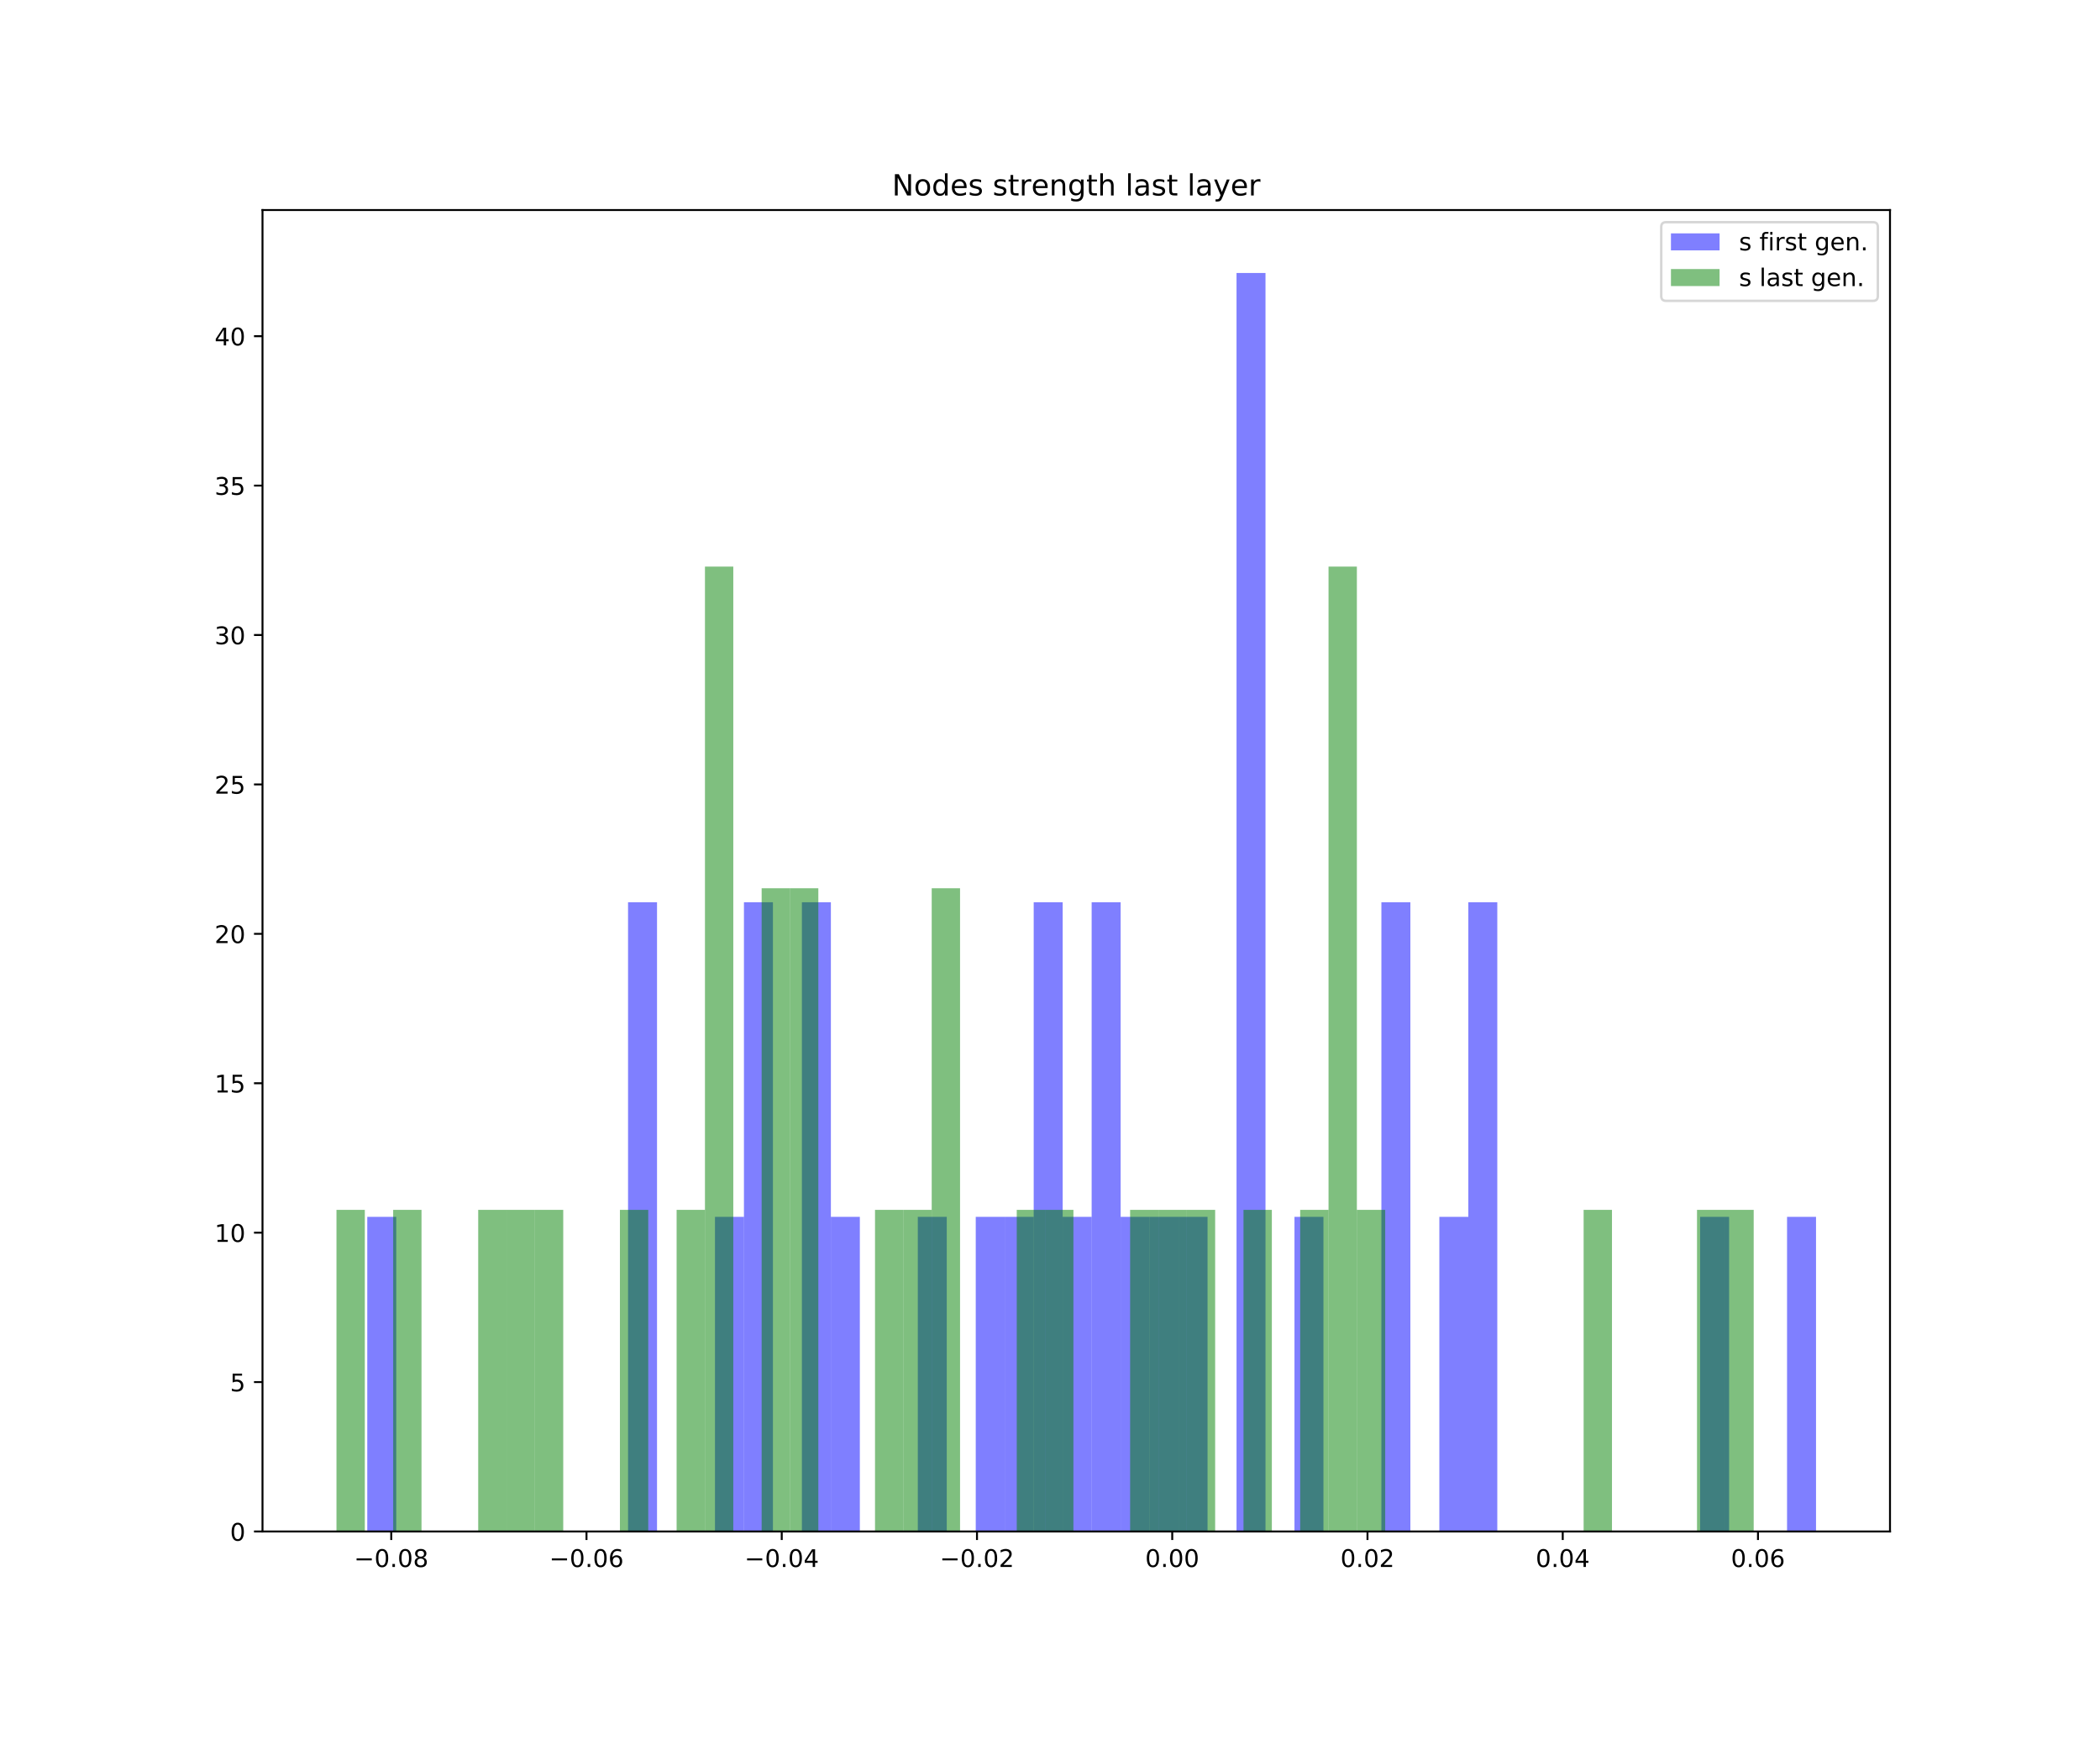 <?xml version="1.0" encoding="utf-8" standalone="no"?>
<!DOCTYPE svg PUBLIC "-//W3C//DTD SVG 1.1//EN"
  "http://www.w3.org/Graphics/SVG/1.1/DTD/svg11.dtd">
<!-- Created with matplotlib (https://matplotlib.org/) -->
<svg height="720pt" version="1.1" viewBox="0 0 864 720" width="864pt" xmlns="http://www.w3.org/2000/svg" xmlns:xlink="http://www.w3.org/1999/xlink">
 <defs>
  <style type="text/css">
*{stroke-linecap:butt;stroke-linejoin:round;white-space:pre;}
  </style>
 </defs>
 <g id="figure_1">
  <g id="patch_1">
   <path d="M 0 720 
L 864 720 
L 864 0 
L 0 0 
z
" style="fill:#ffffff;"/>
  </g>
  <g id="axes_1">
   <g id="patch_2">
    <path d="M 108 630 
L 777.6 630 
L 777.6 86.4 
L 108 86.4 
z
" style="fill:#ffffff;"/>
   </g>
   <g id="patch_3">
    <path clip-path="url(#p0a8e9f8af1)" d="M 151.106 630 
L 163.028 630 
L 163.028 500.571 
L 151.106 500.571 
z
" style="fill:#0000ff;opacity:0.5;"/>
   </g>
   <g id="patch_4">
    <path clip-path="url(#p0a8e9f8af1)" d="M 163.028 630 
L 174.949 630 
L 174.949 630 
L 163.028 630 
z
" style="fill:#0000ff;opacity:0.5;"/>
   </g>
   <g id="patch_5">
    <path clip-path="url(#p0a8e9f8af1)" d="M 174.949 630 
L 186.87 630 
L 186.87 630 
L 174.949 630 
z
" style="fill:#0000ff;opacity:0.5;"/>
   </g>
   <g id="patch_6">
    <path clip-path="url(#p0a8e9f8af1)" d="M 186.87 630 
L 198.791 630 
L 198.791 630 
L 186.87 630 
z
" style="fill:#0000ff;opacity:0.5;"/>
   </g>
   <g id="patch_7">
    <path clip-path="url(#p0a8e9f8af1)" d="M 198.791 630 
L 210.712 630 
L 210.712 630 
L 198.791 630 
z
" style="fill:#0000ff;opacity:0.5;"/>
   </g>
   <g id="patch_8">
    <path clip-path="url(#p0a8e9f8af1)" d="M 210.712 630 
L 222.633 630 
L 222.633 630 
L 210.712 630 
z
" style="fill:#0000ff;opacity:0.5;"/>
   </g>
   <g id="patch_9">
    <path clip-path="url(#p0a8e9f8af1)" d="M 222.633 630 
L 234.554 630 
L 234.554 630 
L 222.633 630 
z
" style="fill:#0000ff;opacity:0.5;"/>
   </g>
   <g id="patch_10">
    <path clip-path="url(#p0a8e9f8af1)" d="M 234.554 630 
L 246.476 630 
L 246.476 630 
L 234.554 630 
z
" style="fill:#0000ff;opacity:0.5;"/>
   </g>
   <g id="patch_11">
    <path clip-path="url(#p0a8e9f8af1)" d="M 246.476 630 
L 258.397 630 
L 258.397 630 
L 246.476 630 
z
" style="fill:#0000ff;opacity:0.5;"/>
   </g>
   <g id="patch_12">
    <path clip-path="url(#p0a8e9f8af1)" d="M 258.397 630 
L 270.318 630 
L 270.318 371.143 
L 258.397 371.143 
z
" style="fill:#0000ff;opacity:0.5;"/>
   </g>
   <g id="patch_13">
    <path clip-path="url(#p0a8e9f8af1)" d="M 270.318 630 
L 282.239 630 
L 282.239 630 
L 270.318 630 
z
" style="fill:#0000ff;opacity:0.5;"/>
   </g>
   <g id="patch_14">
    <path clip-path="url(#p0a8e9f8af1)" d="M 282.239 630 
L 294.16 630 
L 294.16 630 
L 282.239 630 
z
" style="fill:#0000ff;opacity:0.5;"/>
   </g>
   <g id="patch_15">
    <path clip-path="url(#p0a8e9f8af1)" d="M 294.16 630 
L 306.081 630 
L 306.081 500.571 
L 294.16 500.571 
z
" style="fill:#0000ff;opacity:0.5;"/>
   </g>
   <g id="patch_16">
    <path clip-path="url(#p0a8e9f8af1)" d="M 306.081 630 
L 318.002 630 
L 318.002 371.143 
L 306.081 371.143 
z
" style="fill:#0000ff;opacity:0.5;"/>
   </g>
   <g id="patch_17">
    <path clip-path="url(#p0a8e9f8af1)" d="M 318.002 630 
L 329.924 630 
L 329.924 630 
L 318.002 630 
z
" style="fill:#0000ff;opacity:0.5;"/>
   </g>
   <g id="patch_18">
    <path clip-path="url(#p0a8e9f8af1)" d="M 329.924 630 
L 341.845 630 
L 341.845 371.143 
L 329.924 371.143 
z
" style="fill:#0000ff;opacity:0.5;"/>
   </g>
   <g id="patch_19">
    <path clip-path="url(#p0a8e9f8af1)" d="M 341.845 630 
L 353.766 630 
L 353.766 500.571 
L 341.845 500.571 
z
" style="fill:#0000ff;opacity:0.5;"/>
   </g>
   <g id="patch_20">
    <path clip-path="url(#p0a8e9f8af1)" d="M 353.766 630 
L 365.687 630 
L 365.687 630 
L 353.766 630 
z
" style="fill:#0000ff;opacity:0.5;"/>
   </g>
   <g id="patch_21">
    <path clip-path="url(#p0a8e9f8af1)" d="M 365.687 630 
L 377.608 630 
L 377.608 630 
L 365.687 630 
z
" style="fill:#0000ff;opacity:0.5;"/>
   </g>
   <g id="patch_22">
    <path clip-path="url(#p0a8e9f8af1)" d="M 377.608 630 
L 389.529 630 
L 389.529 500.571 
L 377.608 500.571 
z
" style="fill:#0000ff;opacity:0.5;"/>
   </g>
   <g id="patch_23">
    <path clip-path="url(#p0a8e9f8af1)" d="M 389.529 630 
L 401.45 630 
L 401.45 630 
L 389.529 630 
z
" style="fill:#0000ff;opacity:0.5;"/>
   </g>
   <g id="patch_24">
    <path clip-path="url(#p0a8e9f8af1)" d="M 401.45 630 
L 413.372 630 
L 413.372 500.571 
L 401.45 500.571 
z
" style="fill:#0000ff;opacity:0.5;"/>
   </g>
   <g id="patch_25">
    <path clip-path="url(#p0a8e9f8af1)" d="M 413.372 630 
L 425.293 630 
L 425.293 500.571 
L 413.372 500.571 
z
" style="fill:#0000ff;opacity:0.5;"/>
   </g>
   <g id="patch_26">
    <path clip-path="url(#p0a8e9f8af1)" d="M 425.293 630 
L 437.214 630 
L 437.214 371.143 
L 425.293 371.143 
z
" style="fill:#0000ff;opacity:0.5;"/>
   </g>
   <g id="patch_27">
    <path clip-path="url(#p0a8e9f8af1)" d="M 437.214 630 
L 449.135 630 
L 449.135 500.571 
L 437.214 500.571 
z
" style="fill:#0000ff;opacity:0.5;"/>
   </g>
   <g id="patch_28">
    <path clip-path="url(#p0a8e9f8af1)" d="M 449.135 630 
L 461.056 630 
L 461.056 371.143 
L 449.135 371.143 
z
" style="fill:#0000ff;opacity:0.5;"/>
   </g>
   <g id="patch_29">
    <path clip-path="url(#p0a8e9f8af1)" d="M 461.056 630 
L 472.977 630 
L 472.977 500.571 
L 461.056 500.571 
z
" style="fill:#0000ff;opacity:0.5;"/>
   </g>
   <g id="patch_30">
    <path clip-path="url(#p0a8e9f8af1)" d="M 472.977 630 
L 484.898 630 
L 484.898 500.571 
L 472.977 500.571 
z
" style="fill:#0000ff;opacity:0.5;"/>
   </g>
   <g id="patch_31">
    <path clip-path="url(#p0a8e9f8af1)" d="M 484.898 630 
L 496.82 630 
L 496.82 500.571 
L 484.898 500.571 
z
" style="fill:#0000ff;opacity:0.5;"/>
   </g>
   <g id="patch_32">
    <path clip-path="url(#p0a8e9f8af1)" d="M 496.82 630 
L 508.741 630 
L 508.741 630 
L 496.82 630 
z
" style="fill:#0000ff;opacity:0.5;"/>
   </g>
   <g id="patch_33">
    <path clip-path="url(#p0a8e9f8af1)" d="M 508.741 630 
L 520.662 630 
L 520.662 112.286 
L 508.741 112.286 
z
" style="fill:#0000ff;opacity:0.5;"/>
   </g>
   <g id="patch_34">
    <path clip-path="url(#p0a8e9f8af1)" d="M 520.662 630 
L 532.583 630 
L 532.583 630 
L 520.662 630 
z
" style="fill:#0000ff;opacity:0.5;"/>
   </g>
   <g id="patch_35">
    <path clip-path="url(#p0a8e9f8af1)" d="M 532.583 630 
L 544.504 630 
L 544.504 500.571 
L 532.583 500.571 
z
" style="fill:#0000ff;opacity:0.5;"/>
   </g>
   <g id="patch_36">
    <path clip-path="url(#p0a8e9f8af1)" d="M 544.504 630 
L 556.425 630 
L 556.425 630 
L 544.504 630 
z
" style="fill:#0000ff;opacity:0.5;"/>
   </g>
   <g id="patch_37">
    <path clip-path="url(#p0a8e9f8af1)" d="M 556.425 630 
L 568.346 630 
L 568.346 630 
L 556.425 630 
z
" style="fill:#0000ff;opacity:0.5;"/>
   </g>
   <g id="patch_38">
    <path clip-path="url(#p0a8e9f8af1)" d="M 568.346 630 
L 580.268 630 
L 580.268 371.143 
L 568.346 371.143 
z
" style="fill:#0000ff;opacity:0.5;"/>
   </g>
   <g id="patch_39">
    <path clip-path="url(#p0a8e9f8af1)" d="M 580.268 630 
L 592.189 630 
L 592.189 630 
L 580.268 630 
z
" style="fill:#0000ff;opacity:0.5;"/>
   </g>
   <g id="patch_40">
    <path clip-path="url(#p0a8e9f8af1)" d="M 592.189 630 
L 604.11 630 
L 604.11 500.571 
L 592.189 500.571 
z
" style="fill:#0000ff;opacity:0.5;"/>
   </g>
   <g id="patch_41">
    <path clip-path="url(#p0a8e9f8af1)" d="M 604.11 630 
L 616.031 630 
L 616.031 371.143 
L 604.11 371.143 
z
" style="fill:#0000ff;opacity:0.5;"/>
   </g>
   <g id="patch_42">
    <path clip-path="url(#p0a8e9f8af1)" d="M 616.031 630 
L 627.952 630 
L 627.952 630 
L 616.031 630 
z
" style="fill:#0000ff;opacity:0.5;"/>
   </g>
   <g id="patch_43">
    <path clip-path="url(#p0a8e9f8af1)" d="M 627.952 630 
L 639.873 630 
L 639.873 630 
L 627.952 630 
z
" style="fill:#0000ff;opacity:0.5;"/>
   </g>
   <g id="patch_44">
    <path clip-path="url(#p0a8e9f8af1)" d="M 639.873 630 
L 651.794 630 
L 651.794 630 
L 639.873 630 
z
" style="fill:#0000ff;opacity:0.5;"/>
   </g>
   <g id="patch_45">
    <path clip-path="url(#p0a8e9f8af1)" d="M 651.794 630 
L 663.716 630 
L 663.716 630 
L 651.794 630 
z
" style="fill:#0000ff;opacity:0.5;"/>
   </g>
   <g id="patch_46">
    <path clip-path="url(#p0a8e9f8af1)" d="M 663.716 630 
L 675.637 630 
L 675.637 630 
L 663.716 630 
z
" style="fill:#0000ff;opacity:0.5;"/>
   </g>
   <g id="patch_47">
    <path clip-path="url(#p0a8e9f8af1)" d="M 675.637 630 
L 687.558 630 
L 687.558 630 
L 675.637 630 
z
" style="fill:#0000ff;opacity:0.5;"/>
   </g>
   <g id="patch_48">
    <path clip-path="url(#p0a8e9f8af1)" d="M 687.558 630 
L 699.479 630 
L 699.479 630 
L 687.558 630 
z
" style="fill:#0000ff;opacity:0.5;"/>
   </g>
   <g id="patch_49">
    <path clip-path="url(#p0a8e9f8af1)" d="M 699.479 630 
L 711.4 630 
L 711.4 500.571 
L 699.479 500.571 
z
" style="fill:#0000ff;opacity:0.5;"/>
   </g>
   <g id="patch_50">
    <path clip-path="url(#p0a8e9f8af1)" d="M 711.4 630 
L 723.321 630 
L 723.321 630 
L 711.4 630 
z
" style="fill:#0000ff;opacity:0.5;"/>
   </g>
   <g id="patch_51">
    <path clip-path="url(#p0a8e9f8af1)" d="M 723.321 630 
L 735.242 630 
L 735.242 630 
L 723.321 630 
z
" style="fill:#0000ff;opacity:0.5;"/>
   </g>
   <g id="patch_52">
    <path clip-path="url(#p0a8e9f8af1)" d="M 735.242 630 
L 747.164 630 
L 747.164 500.571 
L 735.242 500.571 
z
" style="fill:#0000ff;opacity:0.5;"/>
   </g>
   <g id="patch_53">
    <path clip-path="url(#p0a8e9f8af1)" d="M 138.436 630 
L 150.098 630 
L 150.098 497.692 
L 138.436 497.692 
z
" style="fill:#008000;opacity:0.5;"/>
   </g>
   <g id="patch_54">
    <path clip-path="url(#p0a8e9f8af1)" d="M 150.098 630 
L 161.76 630 
L 161.76 630 
L 150.098 630 
z
" style="fill:#008000;opacity:0.5;"/>
   </g>
   <g id="patch_55">
    <path clip-path="url(#p0a8e9f8af1)" d="M 161.76 630 
L 173.421 630 
L 173.421 497.692 
L 161.76 497.692 
z
" style="fill:#008000;opacity:0.5;"/>
   </g>
   <g id="patch_56">
    <path clip-path="url(#p0a8e9f8af1)" d="M 173.421 630 
L 185.083 630 
L 185.083 630 
L 173.421 630 
z
" style="fill:#008000;opacity:0.5;"/>
   </g>
   <g id="patch_57">
    <path clip-path="url(#p0a8e9f8af1)" d="M 185.083 630 
L 196.745 630 
L 196.745 630 
L 185.083 630 
z
" style="fill:#008000;opacity:0.5;"/>
   </g>
   <g id="patch_58">
    <path clip-path="url(#p0a8e9f8af1)" d="M 196.745 630 
L 208.407 630 
L 208.407 497.692 
L 196.745 497.692 
z
" style="fill:#008000;opacity:0.5;"/>
   </g>
   <g id="patch_59">
    <path clip-path="url(#p0a8e9f8af1)" d="M 208.407 630 
L 220.068 630 
L 220.068 497.692 
L 208.407 497.692 
z
" style="fill:#008000;opacity:0.5;"/>
   </g>
   <g id="patch_60">
    <path clip-path="url(#p0a8e9f8af1)" d="M 220.068 630 
L 231.73 630 
L 231.73 497.692 
L 220.068 497.692 
z
" style="fill:#008000;opacity:0.5;"/>
   </g>
   <g id="patch_61">
    <path clip-path="url(#p0a8e9f8af1)" d="M 231.73 630 
L 243.392 630 
L 243.392 630 
L 231.73 630 
z
" style="fill:#008000;opacity:0.5;"/>
   </g>
   <g id="patch_62">
    <path clip-path="url(#p0a8e9f8af1)" d="M 243.392 630 
L 255.053 630 
L 255.053 630 
L 243.392 630 
z
" style="fill:#008000;opacity:0.5;"/>
   </g>
   <g id="patch_63">
    <path clip-path="url(#p0a8e9f8af1)" d="M 255.053 630 
L 266.715 630 
L 266.715 497.692 
L 255.053 497.692 
z
" style="fill:#008000;opacity:0.5;"/>
   </g>
   <g id="patch_64">
    <path clip-path="url(#p0a8e9f8af1)" d="M 266.715 630 
L 278.377 630 
L 278.377 630 
L 266.715 630 
z
" style="fill:#008000;opacity:0.5;"/>
   </g>
   <g id="patch_65">
    <path clip-path="url(#p0a8e9f8af1)" d="M 278.377 630 
L 290.038 630 
L 290.038 497.692 
L 278.377 497.692 
z
" style="fill:#008000;opacity:0.5;"/>
   </g>
   <g id="patch_66">
    <path clip-path="url(#p0a8e9f8af1)" d="M 290.038 630 
L 301.7 630 
L 301.7 233.076 
L 290.038 233.076 
z
" style="fill:#008000;opacity:0.5;"/>
   </g>
   <g id="patch_67">
    <path clip-path="url(#p0a8e9f8af1)" d="M 301.7 630 
L 313.362 630 
L 313.362 630 
L 301.7 630 
z
" style="fill:#008000;opacity:0.5;"/>
   </g>
   <g id="patch_68">
    <path clip-path="url(#p0a8e9f8af1)" d="M 313.362 630 
L 325.024 630 
L 325.024 365.384 
L 313.362 365.384 
z
" style="fill:#008000;opacity:0.5;"/>
   </g>
   <g id="patch_69">
    <path clip-path="url(#p0a8e9f8af1)" d="M 325.024 630 
L 336.685 630 
L 336.685 365.384 
L 325.024 365.384 
z
" style="fill:#008000;opacity:0.5;"/>
   </g>
   <g id="patch_70">
    <path clip-path="url(#p0a8e9f8af1)" d="M 336.685 630 
L 348.347 630 
L 348.347 630 
L 336.685 630 
z
" style="fill:#008000;opacity:0.5;"/>
   </g>
   <g id="patch_71">
    <path clip-path="url(#p0a8e9f8af1)" d="M 348.347 630 
L 360.009 630 
L 360.009 630 
L 348.347 630 
z
" style="fill:#008000;opacity:0.5;"/>
   </g>
   <g id="patch_72">
    <path clip-path="url(#p0a8e9f8af1)" d="M 360.009 630 
L 371.67 630 
L 371.67 497.692 
L 360.009 497.692 
z
" style="fill:#008000;opacity:0.5;"/>
   </g>
   <g id="patch_73">
    <path clip-path="url(#p0a8e9f8af1)" d="M 371.67 630 
L 383.332 630 
L 383.332 497.692 
L 371.67 497.692 
z
" style="fill:#008000;opacity:0.5;"/>
   </g>
   <g id="patch_74">
    <path clip-path="url(#p0a8e9f8af1)" d="M 383.332 630 
L 394.994 630 
L 394.994 365.384 
L 383.332 365.384 
z
" style="fill:#008000;opacity:0.5;"/>
   </g>
   <g id="patch_75">
    <path clip-path="url(#p0a8e9f8af1)" d="M 394.994 630 
L 406.655 630 
L 406.655 630 
L 394.994 630 
z
" style="fill:#008000;opacity:0.5;"/>
   </g>
   <g id="patch_76">
    <path clip-path="url(#p0a8e9f8af1)" d="M 406.655 630 
L 418.317 630 
L 418.317 630 
L 406.655 630 
z
" style="fill:#008000;opacity:0.5;"/>
   </g>
   <g id="patch_77">
    <path clip-path="url(#p0a8e9f8af1)" d="M 418.317 630 
L 429.979 630 
L 429.979 497.692 
L 418.317 497.692 
z
" style="fill:#008000;opacity:0.5;"/>
   </g>
   <g id="patch_78">
    <path clip-path="url(#p0a8e9f8af1)" d="M 429.979 630 
L 441.641 630 
L 441.641 497.692 
L 429.979 497.692 
z
" style="fill:#008000;opacity:0.5;"/>
   </g>
   <g id="patch_79">
    <path clip-path="url(#p0a8e9f8af1)" d="M 441.641 630 
L 453.302 630 
L 453.302 630 
L 441.641 630 
z
" style="fill:#008000;opacity:0.5;"/>
   </g>
   <g id="patch_80">
    <path clip-path="url(#p0a8e9f8af1)" d="M 453.302 630 
L 464.964 630 
L 464.964 630 
L 453.302 630 
z
" style="fill:#008000;opacity:0.5;"/>
   </g>
   <g id="patch_81">
    <path clip-path="url(#p0a8e9f8af1)" d="M 464.964 630 
L 476.626 630 
L 476.626 497.692 
L 464.964 497.692 
z
" style="fill:#008000;opacity:0.5;"/>
   </g>
   <g id="patch_82">
    <path clip-path="url(#p0a8e9f8af1)" d="M 476.626 630 
L 488.287 630 
L 488.287 497.692 
L 476.626 497.692 
z
" style="fill:#008000;opacity:0.5;"/>
   </g>
   <g id="patch_83">
    <path clip-path="url(#p0a8e9f8af1)" d="M 488.287 630 
L 499.949 630 
L 499.949 497.692 
L 488.287 497.692 
z
" style="fill:#008000;opacity:0.5;"/>
   </g>
   <g id="patch_84">
    <path clip-path="url(#p0a8e9f8af1)" d="M 499.949 630 
L 511.611 630 
L 511.611 630 
L 499.949 630 
z
" style="fill:#008000;opacity:0.5;"/>
   </g>
   <g id="patch_85">
    <path clip-path="url(#p0a8e9f8af1)" d="M 511.611 630 
L 523.272 630 
L 523.272 497.692 
L 511.611 497.692 
z
" style="fill:#008000;opacity:0.5;"/>
   </g>
   <g id="patch_86">
    <path clip-path="url(#p0a8e9f8af1)" d="M 523.272 630 
L 534.934 630 
L 534.934 630 
L 523.272 630 
z
" style="fill:#008000;opacity:0.5;"/>
   </g>
   <g id="patch_87">
    <path clip-path="url(#p0a8e9f8af1)" d="M 534.934 630 
L 546.596 630 
L 546.596 497.692 
L 534.934 497.692 
z
" style="fill:#008000;opacity:0.5;"/>
   </g>
   <g id="patch_88">
    <path clip-path="url(#p0a8e9f8af1)" d="M 546.596 630 
L 558.258 630 
L 558.258 233.076 
L 546.596 233.076 
z
" style="fill:#008000;opacity:0.5;"/>
   </g>
   <g id="patch_89">
    <path clip-path="url(#p0a8e9f8af1)" d="M 558.258 630 
L 569.919 630 
L 569.919 497.692 
L 558.258 497.692 
z
" style="fill:#008000;opacity:0.5;"/>
   </g>
   <g id="patch_90">
    <path clip-path="url(#p0a8e9f8af1)" d="M 569.919 630 
L 581.581 630 
L 581.581 630 
L 569.919 630 
z
" style="fill:#008000;opacity:0.5;"/>
   </g>
   <g id="patch_91">
    <path clip-path="url(#p0a8e9f8af1)" d="M 581.581 630 
L 593.243 630 
L 593.243 630 
L 581.581 630 
z
" style="fill:#008000;opacity:0.5;"/>
   </g>
   <g id="patch_92">
    <path clip-path="url(#p0a8e9f8af1)" d="M 593.243 630 
L 604.904 630 
L 604.904 630 
L 593.243 630 
z
" style="fill:#008000;opacity:0.5;"/>
   </g>
   <g id="patch_93">
    <path clip-path="url(#p0a8e9f8af1)" d="M 604.904 630 
L 616.566 630 
L 616.566 630 
L 604.904 630 
z
" style="fill:#008000;opacity:0.5;"/>
   </g>
   <g id="patch_94">
    <path clip-path="url(#p0a8e9f8af1)" d="M 616.566 630 
L 628.228 630 
L 628.228 630 
L 616.566 630 
z
" style="fill:#008000;opacity:0.5;"/>
   </g>
   <g id="patch_95">
    <path clip-path="url(#p0a8e9f8af1)" d="M 628.228 630 
L 639.889 630 
L 639.889 630 
L 628.228 630 
z
" style="fill:#008000;opacity:0.5;"/>
   </g>
   <g id="patch_96">
    <path clip-path="url(#p0a8e9f8af1)" d="M 639.889 630 
L 651.551 630 
L 651.551 630 
L 639.889 630 
z
" style="fill:#008000;opacity:0.5;"/>
   </g>
   <g id="patch_97">
    <path clip-path="url(#p0a8e9f8af1)" d="M 651.551 630 
L 663.213 630 
L 663.213 497.692 
L 651.551 497.692 
z
" style="fill:#008000;opacity:0.5;"/>
   </g>
   <g id="patch_98">
    <path clip-path="url(#p0a8e9f8af1)" d="M 663.213 630 
L 674.874 630 
L 674.874 630 
L 663.213 630 
z
" style="fill:#008000;opacity:0.5;"/>
   </g>
   <g id="patch_99">
    <path clip-path="url(#p0a8e9f8af1)" d="M 674.874 630 
L 686.536 630 
L 686.536 630 
L 674.874 630 
z
" style="fill:#008000;opacity:0.5;"/>
   </g>
   <g id="patch_100">
    <path clip-path="url(#p0a8e9f8af1)" d="M 686.536 630 
L 698.198 630 
L 698.198 630 
L 686.536 630 
z
" style="fill:#008000;opacity:0.5;"/>
   </g>
   <g id="patch_101">
    <path clip-path="url(#p0a8e9f8af1)" d="M 698.198 630 
L 709.86 630 
L 709.86 497.692 
L 698.198 497.692 
z
" style="fill:#008000;opacity:0.5;"/>
   </g>
   <g id="patch_102">
    <path clip-path="url(#p0a8e9f8af1)" d="M 709.86 630 
L 721.521 630 
L 721.521 497.692 
L 709.86 497.692 
z
" style="fill:#008000;opacity:0.5;"/>
   </g>
   <g id="matplotlib.axis_1">
    <g id="xtick_1">
     <g id="line2d_1">
      <defs>
       <path d="M 0 0 
L 0 3.5 
" id="me3a8ddcd2f" style="stroke:#000000;stroke-width:0.8;"/>
      </defs>
      <g>
       <use style="stroke:#000000;stroke-width:0.8;" x="160.97" xlink:href="#me3a8ddcd2f" y="630"/>
      </g>
     </g>
     <g id="text_1">
      <!-- −0.08 -->
      <defs>
       <path d="M 10.594 35.5 
L 73.188 35.5 
L 73.188 27.203 
L 10.594 27.203 
z
" id="DejaVuSans-8722"/>
       <path d="M 31.781 66.406 
Q 24.172 66.406 20.328 58.906 
Q 16.5 51.422 16.5 36.375 
Q 16.5 21.391 20.328 13.891 
Q 24.172 6.391 31.781 6.391 
Q 39.453 6.391 43.281 13.891 
Q 47.125 21.391 47.125 36.375 
Q 47.125 51.422 43.281 58.906 
Q 39.453 66.406 31.781 66.406 
z
M 31.781 74.219 
Q 44.047 74.219 50.516 64.516 
Q 56.984 54.828 56.984 36.375 
Q 56.984 17.969 50.516 8.266 
Q 44.047 -1.422 31.781 -1.422 
Q 19.531 -1.422 13.062 8.266 
Q 6.594 17.969 6.594 36.375 
Q 6.594 54.828 13.062 64.516 
Q 19.531 74.219 31.781 74.219 
z
" id="DejaVuSans-48"/>
       <path d="M 10.688 12.406 
L 21 12.406 
L 21 0 
L 10.688 0 
z
" id="DejaVuSans-46"/>
       <path d="M 31.781 34.625 
Q 24.75 34.625 20.719 30.859 
Q 16.703 27.094 16.703 20.516 
Q 16.703 13.922 20.719 10.156 
Q 24.75 6.391 31.781 6.391 
Q 38.812 6.391 42.859 10.172 
Q 46.922 13.969 46.922 20.516 
Q 46.922 27.094 42.891 30.859 
Q 38.875 34.625 31.781 34.625 
z
M 21.922 38.812 
Q 15.578 40.375 12.031 44.719 
Q 8.5 49.078 8.5 55.328 
Q 8.5 64.062 14.719 69.141 
Q 20.953 74.219 31.781 74.219 
Q 42.672 74.219 48.875 69.141 
Q 55.078 64.062 55.078 55.328 
Q 55.078 49.078 51.531 44.719 
Q 48 40.375 41.703 38.812 
Q 48.828 37.156 52.797 32.312 
Q 56.781 27.484 56.781 20.516 
Q 56.781 9.906 50.312 4.234 
Q 43.844 -1.422 31.781 -1.422 
Q 19.734 -1.422 13.25 4.234 
Q 6.781 9.906 6.781 20.516 
Q 6.781 27.484 10.781 32.312 
Q 14.797 37.156 21.922 38.812 
z
M 18.312 54.391 
Q 18.312 48.734 21.844 45.562 
Q 25.391 42.391 31.781 42.391 
Q 38.141 42.391 41.719 45.562 
Q 45.312 48.734 45.312 54.391 
Q 45.312 60.062 41.719 63.234 
Q 38.141 66.406 31.781 66.406 
Q 25.391 66.406 21.844 63.234 
Q 18.312 60.062 18.312 54.391 
z
" id="DejaVuSans-56"/>
      </defs>
      <g transform="translate(145.647 644.598)scale(0.1 -0.1)">
       <use xlink:href="#DejaVuSans-8722"/>
       <use x="83.789" xlink:href="#DejaVuSans-48"/>
       <use x="147.412" xlink:href="#DejaVuSans-46"/>
       <use x="179.199" xlink:href="#DejaVuSans-48"/>
       <use x="242.822" xlink:href="#DejaVuSans-56"/>
      </g>
     </g>
    </g>
    <g id="xtick_2">
     <g id="line2d_2">
      <g>
       <use style="stroke:#000000;stroke-width:0.8;" x="241.301" xlink:href="#me3a8ddcd2f" y="630"/>
      </g>
     </g>
     <g id="text_2">
      <!-- −0.06 -->
      <defs>
       <path d="M 33.016 40.375 
Q 26.375 40.375 22.484 35.828 
Q 18.609 31.297 18.609 23.391 
Q 18.609 15.531 22.484 10.953 
Q 26.375 6.391 33.016 6.391 
Q 39.656 6.391 43.531 10.953 
Q 47.406 15.531 47.406 23.391 
Q 47.406 31.297 43.531 35.828 
Q 39.656 40.375 33.016 40.375 
z
M 52.594 71.297 
L 52.594 62.312 
Q 48.875 64.062 45.094 64.984 
Q 41.312 65.922 37.594 65.922 
Q 27.828 65.922 22.672 59.328 
Q 17.531 52.734 16.797 39.406 
Q 19.672 43.656 24.016 45.922 
Q 28.375 48.188 33.594 48.188 
Q 44.578 48.188 50.953 41.516 
Q 57.328 34.859 57.328 23.391 
Q 57.328 12.156 50.688 5.359 
Q 44.047 -1.422 33.016 -1.422 
Q 20.359 -1.422 13.672 8.266 
Q 6.984 17.969 6.984 36.375 
Q 6.984 53.656 15.188 63.938 
Q 23.391 74.219 37.203 74.219 
Q 40.922 74.219 44.703 73.484 
Q 48.484 72.75 52.594 71.297 
z
" id="DejaVuSans-54"/>
      </defs>
      <g transform="translate(225.978 644.598)scale(0.1 -0.1)">
       <use xlink:href="#DejaVuSans-8722"/>
       <use x="83.789" xlink:href="#DejaVuSans-48"/>
       <use x="147.412" xlink:href="#DejaVuSans-46"/>
       <use x="179.199" xlink:href="#DejaVuSans-48"/>
       <use x="242.822" xlink:href="#DejaVuSans-54"/>
      </g>
     </g>
    </g>
    <g id="xtick_3">
     <g id="line2d_3">
      <g>
       <use style="stroke:#000000;stroke-width:0.8;" x="321.631" xlink:href="#me3a8ddcd2f" y="630"/>
      </g>
     </g>
     <g id="text_3">
      <!-- −0.04 -->
      <defs>
       <path d="M 37.797 64.312 
L 12.891 25.391 
L 37.797 25.391 
z
M 35.203 72.906 
L 47.609 72.906 
L 47.609 25.391 
L 58.016 25.391 
L 58.016 17.188 
L 47.609 17.188 
L 47.609 0 
L 37.797 0 
L 37.797 17.188 
L 4.891 17.188 
L 4.891 26.703 
z
" id="DejaVuSans-52"/>
      </defs>
      <g transform="translate(306.309 644.598)scale(0.1 -0.1)">
       <use xlink:href="#DejaVuSans-8722"/>
       <use x="83.789" xlink:href="#DejaVuSans-48"/>
       <use x="147.412" xlink:href="#DejaVuSans-46"/>
       <use x="179.199" xlink:href="#DejaVuSans-48"/>
       <use x="242.822" xlink:href="#DejaVuSans-52"/>
      </g>
     </g>
    </g>
    <g id="xtick_4">
     <g id="line2d_4">
      <g>
       <use style="stroke:#000000;stroke-width:0.8;" x="401.962" xlink:href="#me3a8ddcd2f" y="630"/>
      </g>
     </g>
     <g id="text_4">
      <!-- −0.02 -->
      <defs>
       <path d="M 19.188 8.297 
L 53.609 8.297 
L 53.609 0 
L 7.328 0 
L 7.328 8.297 
Q 12.938 14.109 22.625 23.891 
Q 32.328 33.688 34.812 36.531 
Q 39.547 41.844 41.422 45.531 
Q 43.312 49.219 43.312 52.781 
Q 43.312 58.594 39.234 62.25 
Q 35.156 65.922 28.609 65.922 
Q 23.969 65.922 18.812 64.312 
Q 13.672 62.703 7.812 59.422 
L 7.812 69.391 
Q 13.766 71.781 18.938 73 
Q 24.125 74.219 28.422 74.219 
Q 39.75 74.219 46.484 68.547 
Q 53.219 62.891 53.219 53.422 
Q 53.219 48.922 51.531 44.891 
Q 49.859 40.875 45.406 35.406 
Q 44.188 33.984 37.641 27.219 
Q 31.109 20.453 19.188 8.297 
z
" id="DejaVuSans-50"/>
      </defs>
      <g transform="translate(386.639 644.598)scale(0.1 -0.1)">
       <use xlink:href="#DejaVuSans-8722"/>
       <use x="83.789" xlink:href="#DejaVuSans-48"/>
       <use x="147.412" xlink:href="#DejaVuSans-46"/>
       <use x="179.199" xlink:href="#DejaVuSans-48"/>
       <use x="242.822" xlink:href="#DejaVuSans-50"/>
      </g>
     </g>
    </g>
    <g id="xtick_5">
     <g id="line2d_5">
      <g>
       <use style="stroke:#000000;stroke-width:0.8;" x="482.293" xlink:href="#me3a8ddcd2f" y="630"/>
      </g>
     </g>
     <g id="text_5">
      <!-- 0.00 -->
      <g transform="translate(471.16 644.598)scale(0.1 -0.1)">
       <use xlink:href="#DejaVuSans-48"/>
       <use x="63.623" xlink:href="#DejaVuSans-46"/>
       <use x="95.41" xlink:href="#DejaVuSans-48"/>
       <use x="159.033" xlink:href="#DejaVuSans-48"/>
      </g>
     </g>
    </g>
    <g id="xtick_6">
     <g id="line2d_6">
      <g>
       <use style="stroke:#000000;stroke-width:0.8;" x="562.623" xlink:href="#me3a8ddcd2f" y="630"/>
      </g>
     </g>
     <g id="text_6">
      <!-- 0.02 -->
      <g transform="translate(551.49 644.598)scale(0.1 -0.1)">
       <use xlink:href="#DejaVuSans-48"/>
       <use x="63.623" xlink:href="#DejaVuSans-46"/>
       <use x="95.41" xlink:href="#DejaVuSans-48"/>
       <use x="159.033" xlink:href="#DejaVuSans-50"/>
      </g>
     </g>
    </g>
    <g id="xtick_7">
     <g id="line2d_7">
      <g>
       <use style="stroke:#000000;stroke-width:0.8;" x="642.954" xlink:href="#me3a8ddcd2f" y="630"/>
      </g>
     </g>
     <g id="text_7">
      <!-- 0.04 -->
      <g transform="translate(631.821 644.598)scale(0.1 -0.1)">
       <use xlink:href="#DejaVuSans-48"/>
       <use x="63.623" xlink:href="#DejaVuSans-46"/>
       <use x="95.41" xlink:href="#DejaVuSans-48"/>
       <use x="159.033" xlink:href="#DejaVuSans-52"/>
      </g>
     </g>
    </g>
    <g id="xtick_8">
     <g id="line2d_8">
      <g>
       <use style="stroke:#000000;stroke-width:0.8;" x="723.284" xlink:href="#me3a8ddcd2f" y="630"/>
      </g>
     </g>
     <g id="text_8">
      <!-- 0.06 -->
      <g transform="translate(712.152 644.598)scale(0.1 -0.1)">
       <use xlink:href="#DejaVuSans-48"/>
       <use x="63.623" xlink:href="#DejaVuSans-46"/>
       <use x="95.41" xlink:href="#DejaVuSans-48"/>
       <use x="159.033" xlink:href="#DejaVuSans-54"/>
      </g>
     </g>
    </g>
   </g>
   <g id="matplotlib.axis_2">
    <g id="ytick_1">
     <g id="line2d_9">
      <defs>
       <path d="M 0 0 
L -3.5 0 
" id="m7bc85c1278" style="stroke:#000000;stroke-width:0.8;"/>
      </defs>
      <g>
       <use style="stroke:#000000;stroke-width:0.8;" x="108" xlink:href="#m7bc85c1278" y="630"/>
      </g>
     </g>
     <g id="text_9">
      <!-- 0 -->
      <g transform="translate(94.638 633.799)scale(0.1 -0.1)">
       <use xlink:href="#DejaVuSans-48"/>
      </g>
     </g>
    </g>
    <g id="ytick_2">
     <g id="line2d_10">
      <g>
       <use style="stroke:#000000;stroke-width:0.8;" x="108" xlink:href="#m7bc85c1278" y="568.537"/>
      </g>
     </g>
     <g id="text_10">
      <!-- 5 -->
      <defs>
       <path d="M 10.797 72.906 
L 49.516 72.906 
L 49.516 64.594 
L 19.828 64.594 
L 19.828 46.734 
Q 21.969 47.469 24.109 47.828 
Q 26.266 48.188 28.422 48.188 
Q 40.625 48.188 47.75 41.5 
Q 54.891 34.812 54.891 23.391 
Q 54.891 11.625 47.562 5.094 
Q 40.234 -1.422 26.906 -1.422 
Q 22.312 -1.422 17.547 -0.641 
Q 12.797 0.141 7.719 1.703 
L 7.719 11.625 
Q 12.109 9.234 16.797 8.062 
Q 21.484 6.891 26.703 6.891 
Q 35.156 6.891 40.078 11.328 
Q 45.016 15.766 45.016 23.391 
Q 45.016 31 40.078 35.438 
Q 35.156 39.891 26.703 39.891 
Q 22.75 39.891 18.812 39.016 
Q 14.891 38.141 10.797 36.281 
z
" id="DejaVuSans-53"/>
      </defs>
      <g transform="translate(94.638 572.336)scale(0.1 -0.1)">
       <use xlink:href="#DejaVuSans-53"/>
      </g>
     </g>
    </g>
    <g id="ytick_3">
     <g id="line2d_11">
      <g>
       <use style="stroke:#000000;stroke-width:0.8;" x="108" xlink:href="#m7bc85c1278" y="507.073"/>
      </g>
     </g>
     <g id="text_11">
      <!-- 10 -->
      <defs>
       <path d="M 12.406 8.297 
L 28.516 8.297 
L 28.516 63.922 
L 10.984 60.406 
L 10.984 69.391 
L 28.422 72.906 
L 38.281 72.906 
L 38.281 8.297 
L 54.391 8.297 
L 54.391 0 
L 12.406 0 
z
" id="DejaVuSans-49"/>
      </defs>
      <g transform="translate(88.275 510.872)scale(0.1 -0.1)">
       <use xlink:href="#DejaVuSans-49"/>
       <use x="63.623" xlink:href="#DejaVuSans-48"/>
      </g>
     </g>
    </g>
    <g id="ytick_4">
     <g id="line2d_12">
      <g>
       <use style="stroke:#000000;stroke-width:0.8;" x="108" xlink:href="#m7bc85c1278" y="445.61"/>
      </g>
     </g>
     <g id="text_12">
      <!-- 15 -->
      <g transform="translate(88.275 449.409)scale(0.1 -0.1)">
       <use xlink:href="#DejaVuSans-49"/>
       <use x="63.623" xlink:href="#DejaVuSans-53"/>
      </g>
     </g>
    </g>
    <g id="ytick_5">
     <g id="line2d_13">
      <g>
       <use style="stroke:#000000;stroke-width:0.8;" x="108" xlink:href="#m7bc85c1278" y="384.146"/>
      </g>
     </g>
     <g id="text_13">
      <!-- 20 -->
      <g transform="translate(88.275 387.945)scale(0.1 -0.1)">
       <use xlink:href="#DejaVuSans-50"/>
       <use x="63.623" xlink:href="#DejaVuSans-48"/>
      </g>
     </g>
    </g>
    <g id="ytick_6">
     <g id="line2d_14">
      <g>
       <use style="stroke:#000000;stroke-width:0.8;" x="108" xlink:href="#m7bc85c1278" y="322.683"/>
      </g>
     </g>
     <g id="text_14">
      <!-- 25 -->
      <g transform="translate(88.275 326.482)scale(0.1 -0.1)">
       <use xlink:href="#DejaVuSans-50"/>
       <use x="63.623" xlink:href="#DejaVuSans-53"/>
      </g>
     </g>
    </g>
    <g id="ytick_7">
     <g id="line2d_15">
      <g>
       <use style="stroke:#000000;stroke-width:0.8;" x="108" xlink:href="#m7bc85c1278" y="261.219"/>
      </g>
     </g>
     <g id="text_15">
      <!-- 30 -->
      <defs>
       <path d="M 40.578 39.312 
Q 47.656 37.797 51.625 33 
Q 55.609 28.219 55.609 21.188 
Q 55.609 10.406 48.188 4.484 
Q 40.766 -1.422 27.094 -1.422 
Q 22.516 -1.422 17.656 -0.516 
Q 12.797 0.391 7.625 2.203 
L 7.625 11.719 
Q 11.719 9.328 16.594 8.109 
Q 21.484 6.891 26.812 6.891 
Q 36.078 6.891 40.938 10.547 
Q 45.797 14.203 45.797 21.188 
Q 45.797 27.641 41.281 31.266 
Q 36.766 34.906 28.719 34.906 
L 20.219 34.906 
L 20.219 43.016 
L 29.109 43.016 
Q 36.375 43.016 40.234 45.922 
Q 44.094 48.828 44.094 54.297 
Q 44.094 59.906 40.109 62.906 
Q 36.141 65.922 28.719 65.922 
Q 24.656 65.922 20.016 65.031 
Q 15.375 64.156 9.812 62.312 
L 9.812 71.094 
Q 15.438 72.656 20.344 73.438 
Q 25.25 74.219 29.594 74.219 
Q 40.828 74.219 47.359 69.109 
Q 53.906 64.016 53.906 55.328 
Q 53.906 49.266 50.438 45.094 
Q 46.969 40.922 40.578 39.312 
z
" id="DejaVuSans-51"/>
      </defs>
      <g transform="translate(88.275 265.019)scale(0.1 -0.1)">
       <use xlink:href="#DejaVuSans-51"/>
       <use x="63.623" xlink:href="#DejaVuSans-48"/>
      </g>
     </g>
    </g>
    <g id="ytick_8">
     <g id="line2d_16">
      <g>
       <use style="stroke:#000000;stroke-width:0.8;" x="108" xlink:href="#m7bc85c1278" y="199.756"/>
      </g>
     </g>
     <g id="text_16">
      <!-- 35 -->
      <g transform="translate(88.275 203.555)scale(0.1 -0.1)">
       <use xlink:href="#DejaVuSans-51"/>
       <use x="63.623" xlink:href="#DejaVuSans-53"/>
      </g>
     </g>
    </g>
    <g id="ytick_9">
     <g id="line2d_17">
      <g>
       <use style="stroke:#000000;stroke-width:0.8;" x="108" xlink:href="#m7bc85c1278" y="138.293"/>
      </g>
     </g>
     <g id="text_17">
      <!-- 40 -->
      <g transform="translate(88.275 142.092)scale(0.1 -0.1)">
       <use xlink:href="#DejaVuSans-52"/>
       <use x="63.623" xlink:href="#DejaVuSans-48"/>
      </g>
     </g>
    </g>
   </g>
   <g id="patch_103">
    <path d="M 108 630 
L 108 86.4 
" style="fill:none;stroke:#000000;stroke-linecap:square;stroke-linejoin:miter;stroke-width:0.8;"/>
   </g>
   <g id="patch_104">
    <path d="M 777.6 630 
L 777.6 86.4 
" style="fill:none;stroke:#000000;stroke-linecap:square;stroke-linejoin:miter;stroke-width:0.8;"/>
   </g>
   <g id="patch_105">
    <path d="M 108 630 
L 777.6 630 
" style="fill:none;stroke:#000000;stroke-linecap:square;stroke-linejoin:miter;stroke-width:0.8;"/>
   </g>
   <g id="patch_106">
    <path d="M 108 86.4 
L 777.6 86.4 
" style="fill:none;stroke:#000000;stroke-linecap:square;stroke-linejoin:miter;stroke-width:0.8;"/>
   </g>
   <g id="text_18">
    <!-- Nodes strength last layer -->
    <defs>
     <path d="M 9.812 72.906 
L 23.094 72.906 
L 55.422 11.922 
L 55.422 72.906 
L 64.984 72.906 
L 64.984 0 
L 51.703 0 
L 19.391 60.984 
L 19.391 0 
L 9.812 0 
z
" id="DejaVuSans-78"/>
     <path d="M 30.609 48.391 
Q 23.391 48.391 19.188 42.75 
Q 14.984 37.109 14.984 27.297 
Q 14.984 17.484 19.156 11.844 
Q 23.344 6.203 30.609 6.203 
Q 37.797 6.203 41.984 11.859 
Q 46.188 17.531 46.188 27.297 
Q 46.188 37.016 41.984 42.703 
Q 37.797 48.391 30.609 48.391 
z
M 30.609 56 
Q 42.328 56 49.016 48.375 
Q 55.719 40.766 55.719 27.297 
Q 55.719 13.875 49.016 6.219 
Q 42.328 -1.422 30.609 -1.422 
Q 18.844 -1.422 12.172 6.219 
Q 5.516 13.875 5.516 27.297 
Q 5.516 40.766 12.172 48.375 
Q 18.844 56 30.609 56 
z
" id="DejaVuSans-111"/>
     <path d="M 45.406 46.391 
L 45.406 75.984 
L 54.391 75.984 
L 54.391 0 
L 45.406 0 
L 45.406 8.203 
Q 42.578 3.328 38.25 0.953 
Q 33.938 -1.422 27.875 -1.422 
Q 17.969 -1.422 11.734 6.484 
Q 5.516 14.406 5.516 27.297 
Q 5.516 40.188 11.734 48.094 
Q 17.969 56 27.875 56 
Q 33.938 56 38.25 53.625 
Q 42.578 51.266 45.406 46.391 
z
M 14.797 27.297 
Q 14.797 17.391 18.875 11.75 
Q 22.953 6.109 30.078 6.109 
Q 37.203 6.109 41.297 11.75 
Q 45.406 17.391 45.406 27.297 
Q 45.406 37.203 41.297 42.844 
Q 37.203 48.484 30.078 48.484 
Q 22.953 48.484 18.875 42.844 
Q 14.797 37.203 14.797 27.297 
z
" id="DejaVuSans-100"/>
     <path d="M 56.203 29.594 
L 56.203 25.203 
L 14.891 25.203 
Q 15.484 15.922 20.484 11.062 
Q 25.484 6.203 34.422 6.203 
Q 39.594 6.203 44.453 7.469 
Q 49.312 8.734 54.109 11.281 
L 54.109 2.781 
Q 49.266 0.734 44.188 -0.344 
Q 39.109 -1.422 33.891 -1.422 
Q 20.797 -1.422 13.156 6.188 
Q 5.516 13.812 5.516 26.812 
Q 5.516 40.234 12.766 48.109 
Q 20.016 56 32.328 56 
Q 43.359 56 49.781 48.891 
Q 56.203 41.797 56.203 29.594 
z
M 47.219 32.234 
Q 47.125 39.594 43.094 43.984 
Q 39.062 48.391 32.422 48.391 
Q 24.906 48.391 20.391 44.141 
Q 15.875 39.891 15.188 32.172 
z
" id="DejaVuSans-101"/>
     <path d="M 44.281 53.078 
L 44.281 44.578 
Q 40.484 46.531 36.375 47.5 
Q 32.281 48.484 27.875 48.484 
Q 21.188 48.484 17.844 46.438 
Q 14.5 44.391 14.5 40.281 
Q 14.5 37.156 16.891 35.375 
Q 19.281 33.594 26.516 31.984 
L 29.594 31.297 
Q 39.156 29.25 43.188 25.516 
Q 47.219 21.781 47.219 15.094 
Q 47.219 7.469 41.188 3.016 
Q 35.156 -1.422 24.609 -1.422 
Q 20.219 -1.422 15.453 -0.562 
Q 10.688 0.297 5.422 2 
L 5.422 11.281 
Q 10.406 8.688 15.234 7.391 
Q 20.062 6.109 24.812 6.109 
Q 31.156 6.109 34.562 8.281 
Q 37.984 10.453 37.984 14.406 
Q 37.984 18.062 35.516 20.016 
Q 33.062 21.969 24.703 23.781 
L 21.578 24.516 
Q 13.234 26.266 9.516 29.906 
Q 5.812 33.547 5.812 39.891 
Q 5.812 47.609 11.281 51.797 
Q 16.75 56 26.812 56 
Q 31.781 56 36.172 55.266 
Q 40.578 54.547 44.281 53.078 
z
" id="DejaVuSans-115"/>
     <path id="DejaVuSans-32"/>
     <path d="M 18.312 70.219 
L 18.312 54.688 
L 36.812 54.688 
L 36.812 47.703 
L 18.312 47.703 
L 18.312 18.016 
Q 18.312 11.328 20.141 9.422 
Q 21.969 7.516 27.594 7.516 
L 36.812 7.516 
L 36.812 0 
L 27.594 0 
Q 17.188 0 13.234 3.875 
Q 9.281 7.766 9.281 18.016 
L 9.281 47.703 
L 2.688 47.703 
L 2.688 54.688 
L 9.281 54.688 
L 9.281 70.219 
z
" id="DejaVuSans-116"/>
     <path d="M 41.109 46.297 
Q 39.594 47.172 37.812 47.578 
Q 36.031 48 33.891 48 
Q 26.266 48 22.188 43.047 
Q 18.109 38.094 18.109 28.812 
L 18.109 0 
L 9.078 0 
L 9.078 54.688 
L 18.109 54.688 
L 18.109 46.188 
Q 20.953 51.172 25.484 53.578 
Q 30.031 56 36.531 56 
Q 37.453 56 38.578 55.875 
Q 39.703 55.766 41.062 55.516 
z
" id="DejaVuSans-114"/>
     <path d="M 54.891 33.016 
L 54.891 0 
L 45.906 0 
L 45.906 32.719 
Q 45.906 40.484 42.875 44.328 
Q 39.844 48.188 33.797 48.188 
Q 26.516 48.188 22.312 43.547 
Q 18.109 38.922 18.109 30.906 
L 18.109 0 
L 9.078 0 
L 9.078 54.688 
L 18.109 54.688 
L 18.109 46.188 
Q 21.344 51.125 25.703 53.562 
Q 30.078 56 35.797 56 
Q 45.219 56 50.047 50.172 
Q 54.891 44.344 54.891 33.016 
z
" id="DejaVuSans-110"/>
     <path d="M 45.406 27.984 
Q 45.406 37.75 41.375 43.109 
Q 37.359 48.484 30.078 48.484 
Q 22.859 48.484 18.828 43.109 
Q 14.797 37.75 14.797 27.984 
Q 14.797 18.266 18.828 12.891 
Q 22.859 7.516 30.078 7.516 
Q 37.359 7.516 41.375 12.891 
Q 45.406 18.266 45.406 27.984 
z
M 54.391 6.781 
Q 54.391 -7.172 48.188 -13.984 
Q 42 -20.797 29.203 -20.797 
Q 24.469 -20.797 20.266 -20.094 
Q 16.062 -19.391 12.109 -17.922 
L 12.109 -9.188 
Q 16.062 -11.328 19.922 -12.344 
Q 23.781 -13.375 27.781 -13.375 
Q 36.625 -13.375 41.016 -8.766 
Q 45.406 -4.156 45.406 5.172 
L 45.406 9.625 
Q 42.625 4.781 38.281 2.391 
Q 33.938 0 27.875 0 
Q 17.828 0 11.672 7.656 
Q 5.516 15.328 5.516 27.984 
Q 5.516 40.672 11.672 48.328 
Q 17.828 56 27.875 56 
Q 33.938 56 38.281 53.609 
Q 42.625 51.219 45.406 46.391 
L 45.406 54.688 
L 54.391 54.688 
z
" id="DejaVuSans-103"/>
     <path d="M 54.891 33.016 
L 54.891 0 
L 45.906 0 
L 45.906 32.719 
Q 45.906 40.484 42.875 44.328 
Q 39.844 48.188 33.797 48.188 
Q 26.516 48.188 22.312 43.547 
Q 18.109 38.922 18.109 30.906 
L 18.109 0 
L 9.078 0 
L 9.078 75.984 
L 18.109 75.984 
L 18.109 46.188 
Q 21.344 51.125 25.703 53.562 
Q 30.078 56 35.797 56 
Q 45.219 56 50.047 50.172 
Q 54.891 44.344 54.891 33.016 
z
" id="DejaVuSans-104"/>
     <path d="M 9.422 75.984 
L 18.406 75.984 
L 18.406 0 
L 9.422 0 
z
" id="DejaVuSans-108"/>
     <path d="M 34.281 27.484 
Q 23.391 27.484 19.188 25 
Q 14.984 22.516 14.984 16.5 
Q 14.984 11.719 18.141 8.906 
Q 21.297 6.109 26.703 6.109 
Q 34.188 6.109 38.703 11.406 
Q 43.219 16.703 43.219 25.484 
L 43.219 27.484 
z
M 52.203 31.203 
L 52.203 0 
L 43.219 0 
L 43.219 8.297 
Q 40.141 3.328 35.547 0.953 
Q 30.953 -1.422 24.312 -1.422 
Q 15.922 -1.422 10.953 3.297 
Q 6 8.016 6 15.922 
Q 6 25.141 12.172 29.828 
Q 18.359 34.516 30.609 34.516 
L 43.219 34.516 
L 43.219 35.406 
Q 43.219 41.609 39.141 45 
Q 35.062 48.391 27.688 48.391 
Q 23 48.391 18.547 47.266 
Q 14.109 46.141 10.016 43.891 
L 10.016 52.203 
Q 14.938 54.109 19.578 55.047 
Q 24.219 56 28.609 56 
Q 40.484 56 46.344 49.844 
Q 52.203 43.703 52.203 31.203 
z
" id="DejaVuSans-97"/>
     <path d="M 32.172 -5.078 
Q 28.375 -14.844 24.75 -17.812 
Q 21.141 -20.797 15.094 -20.797 
L 7.906 -20.797 
L 7.906 -13.281 
L 13.188 -13.281 
Q 16.891 -13.281 18.938 -11.516 
Q 21 -9.766 23.484 -3.219 
L 25.094 0.875 
L 2.984 54.688 
L 12.5 54.688 
L 29.594 11.922 
L 46.688 54.688 
L 56.203 54.688 
z
" id="DejaVuSans-121"/>
    </defs>
    <g transform="translate(367.017 80.4)scale(0.12 -0.12)">
     <use xlink:href="#DejaVuSans-78"/>
     <use x="74.805" xlink:href="#DejaVuSans-111"/>
     <use x="135.986" xlink:href="#DejaVuSans-100"/>
     <use x="199.463" xlink:href="#DejaVuSans-101"/>
     <use x="260.986" xlink:href="#DejaVuSans-115"/>
     <use x="313.086" xlink:href="#DejaVuSans-32"/>
     <use x="344.873" xlink:href="#DejaVuSans-115"/>
     <use x="396.973" xlink:href="#DejaVuSans-116"/>
     <use x="436.182" xlink:href="#DejaVuSans-114"/>
     <use x="477.264" xlink:href="#DejaVuSans-101"/>
     <use x="538.787" xlink:href="#DejaVuSans-110"/>
     <use x="602.166" xlink:href="#DejaVuSans-103"/>
     <use x="665.643" xlink:href="#DejaVuSans-116"/>
     <use x="704.852" xlink:href="#DejaVuSans-104"/>
     <use x="768.23" xlink:href="#DejaVuSans-32"/>
     <use x="800.018" xlink:href="#DejaVuSans-108"/>
     <use x="827.801" xlink:href="#DejaVuSans-97"/>
     <use x="889.08" xlink:href="#DejaVuSans-115"/>
     <use x="941.18" xlink:href="#DejaVuSans-116"/>
     <use x="980.389" xlink:href="#DejaVuSans-32"/>
     <use x="1012.176" xlink:href="#DejaVuSans-108"/>
     <use x="1039.959" xlink:href="#DejaVuSans-97"/>
     <use x="1101.238" xlink:href="#DejaVuSans-121"/>
     <use x="1160.418" xlink:href="#DejaVuSans-101"/>
     <use x="1221.941" xlink:href="#DejaVuSans-114"/>
    </g>
   </g>
   <g id="legend_1">
    <g id="patch_107">
     <path d="M 685.478 123.756 
L 770.6 123.756 
Q 772.6 123.756 772.6 121.756 
L 772.6 93.4 
Q 772.6 91.4 770.6 91.4 
L 685.478 91.4 
Q 683.478 91.4 683.478 93.4 
L 683.478 121.756 
Q 683.478 123.756 685.478 123.756 
z
" style="fill:#ffffff;opacity:0.8;stroke:#cccccc;stroke-linejoin:miter;"/>
    </g>
    <g id="patch_108">
     <path d="M 687.478 102.998 
L 707.478 102.998 
L 707.478 95.998 
L 687.478 95.998 
z
" style="fill:#0000ff;opacity:0.5;"/>
    </g>
    <g id="text_19">
     <!-- s first gen. -->
     <defs>
      <path d="M 37.109 75.984 
L 37.109 68.5 
L 28.516 68.5 
Q 23.688 68.5 21.797 66.547 
Q 19.922 64.594 19.922 59.516 
L 19.922 54.688 
L 34.719 54.688 
L 34.719 47.703 
L 19.922 47.703 
L 19.922 0 
L 10.891 0 
L 10.891 47.703 
L 2.297 47.703 
L 2.297 54.688 
L 10.891 54.688 
L 10.891 58.5 
Q 10.891 67.625 15.141 71.797 
Q 19.391 75.984 28.609 75.984 
z
" id="DejaVuSans-102"/>
      <path d="M 9.422 54.688 
L 18.406 54.688 
L 18.406 0 
L 9.422 0 
z
M 9.422 75.984 
L 18.406 75.984 
L 18.406 64.594 
L 9.422 64.594 
z
" id="DejaVuSans-105"/>
     </defs>
     <g transform="translate(715.478 102.998)scale(0.1 -0.1)">
      <use xlink:href="#DejaVuSans-115"/>
      <use x="52.1" xlink:href="#DejaVuSans-32"/>
      <use x="83.887" xlink:href="#DejaVuSans-102"/>
      <use x="119.092" xlink:href="#DejaVuSans-105"/>
      <use x="146.875" xlink:href="#DejaVuSans-114"/>
      <use x="187.988" xlink:href="#DejaVuSans-115"/>
      <use x="240.088" xlink:href="#DejaVuSans-116"/>
      <use x="279.297" xlink:href="#DejaVuSans-32"/>
      <use x="311.084" xlink:href="#DejaVuSans-103"/>
      <use x="374.561" xlink:href="#DejaVuSans-101"/>
      <use x="436.084" xlink:href="#DejaVuSans-110"/>
      <use x="499.463" xlink:href="#DejaVuSans-46"/>
     </g>
    </g>
    <g id="patch_109">
     <path d="M 687.478 117.677 
L 707.478 117.677 
L 707.478 110.677 
L 687.478 110.677 
z
" style="fill:#008000;opacity:0.5;"/>
    </g>
    <g id="text_20">
     <!-- s last gen. -->
     <g transform="translate(715.478 117.677)scale(0.1 -0.1)">
      <use xlink:href="#DejaVuSans-115"/>
      <use x="52.1" xlink:href="#DejaVuSans-32"/>
      <use x="83.887" xlink:href="#DejaVuSans-108"/>
      <use x="111.67" xlink:href="#DejaVuSans-97"/>
      <use x="172.949" xlink:href="#DejaVuSans-115"/>
      <use x="225.049" xlink:href="#DejaVuSans-116"/>
      <use x="264.258" xlink:href="#DejaVuSans-32"/>
      <use x="296.045" xlink:href="#DejaVuSans-103"/>
      <use x="359.521" xlink:href="#DejaVuSans-101"/>
      <use x="421.045" xlink:href="#DejaVuSans-110"/>
      <use x="484.424" xlink:href="#DejaVuSans-46"/>
     </g>
    </g>
   </g>
  </g>
 </g>
 <defs>
  <clipPath id="p0a8e9f8af1">
   <rect height="543.6" width="669.6" x="108" y="86.4"/>
  </clipPath>
 </defs>
</svg>
